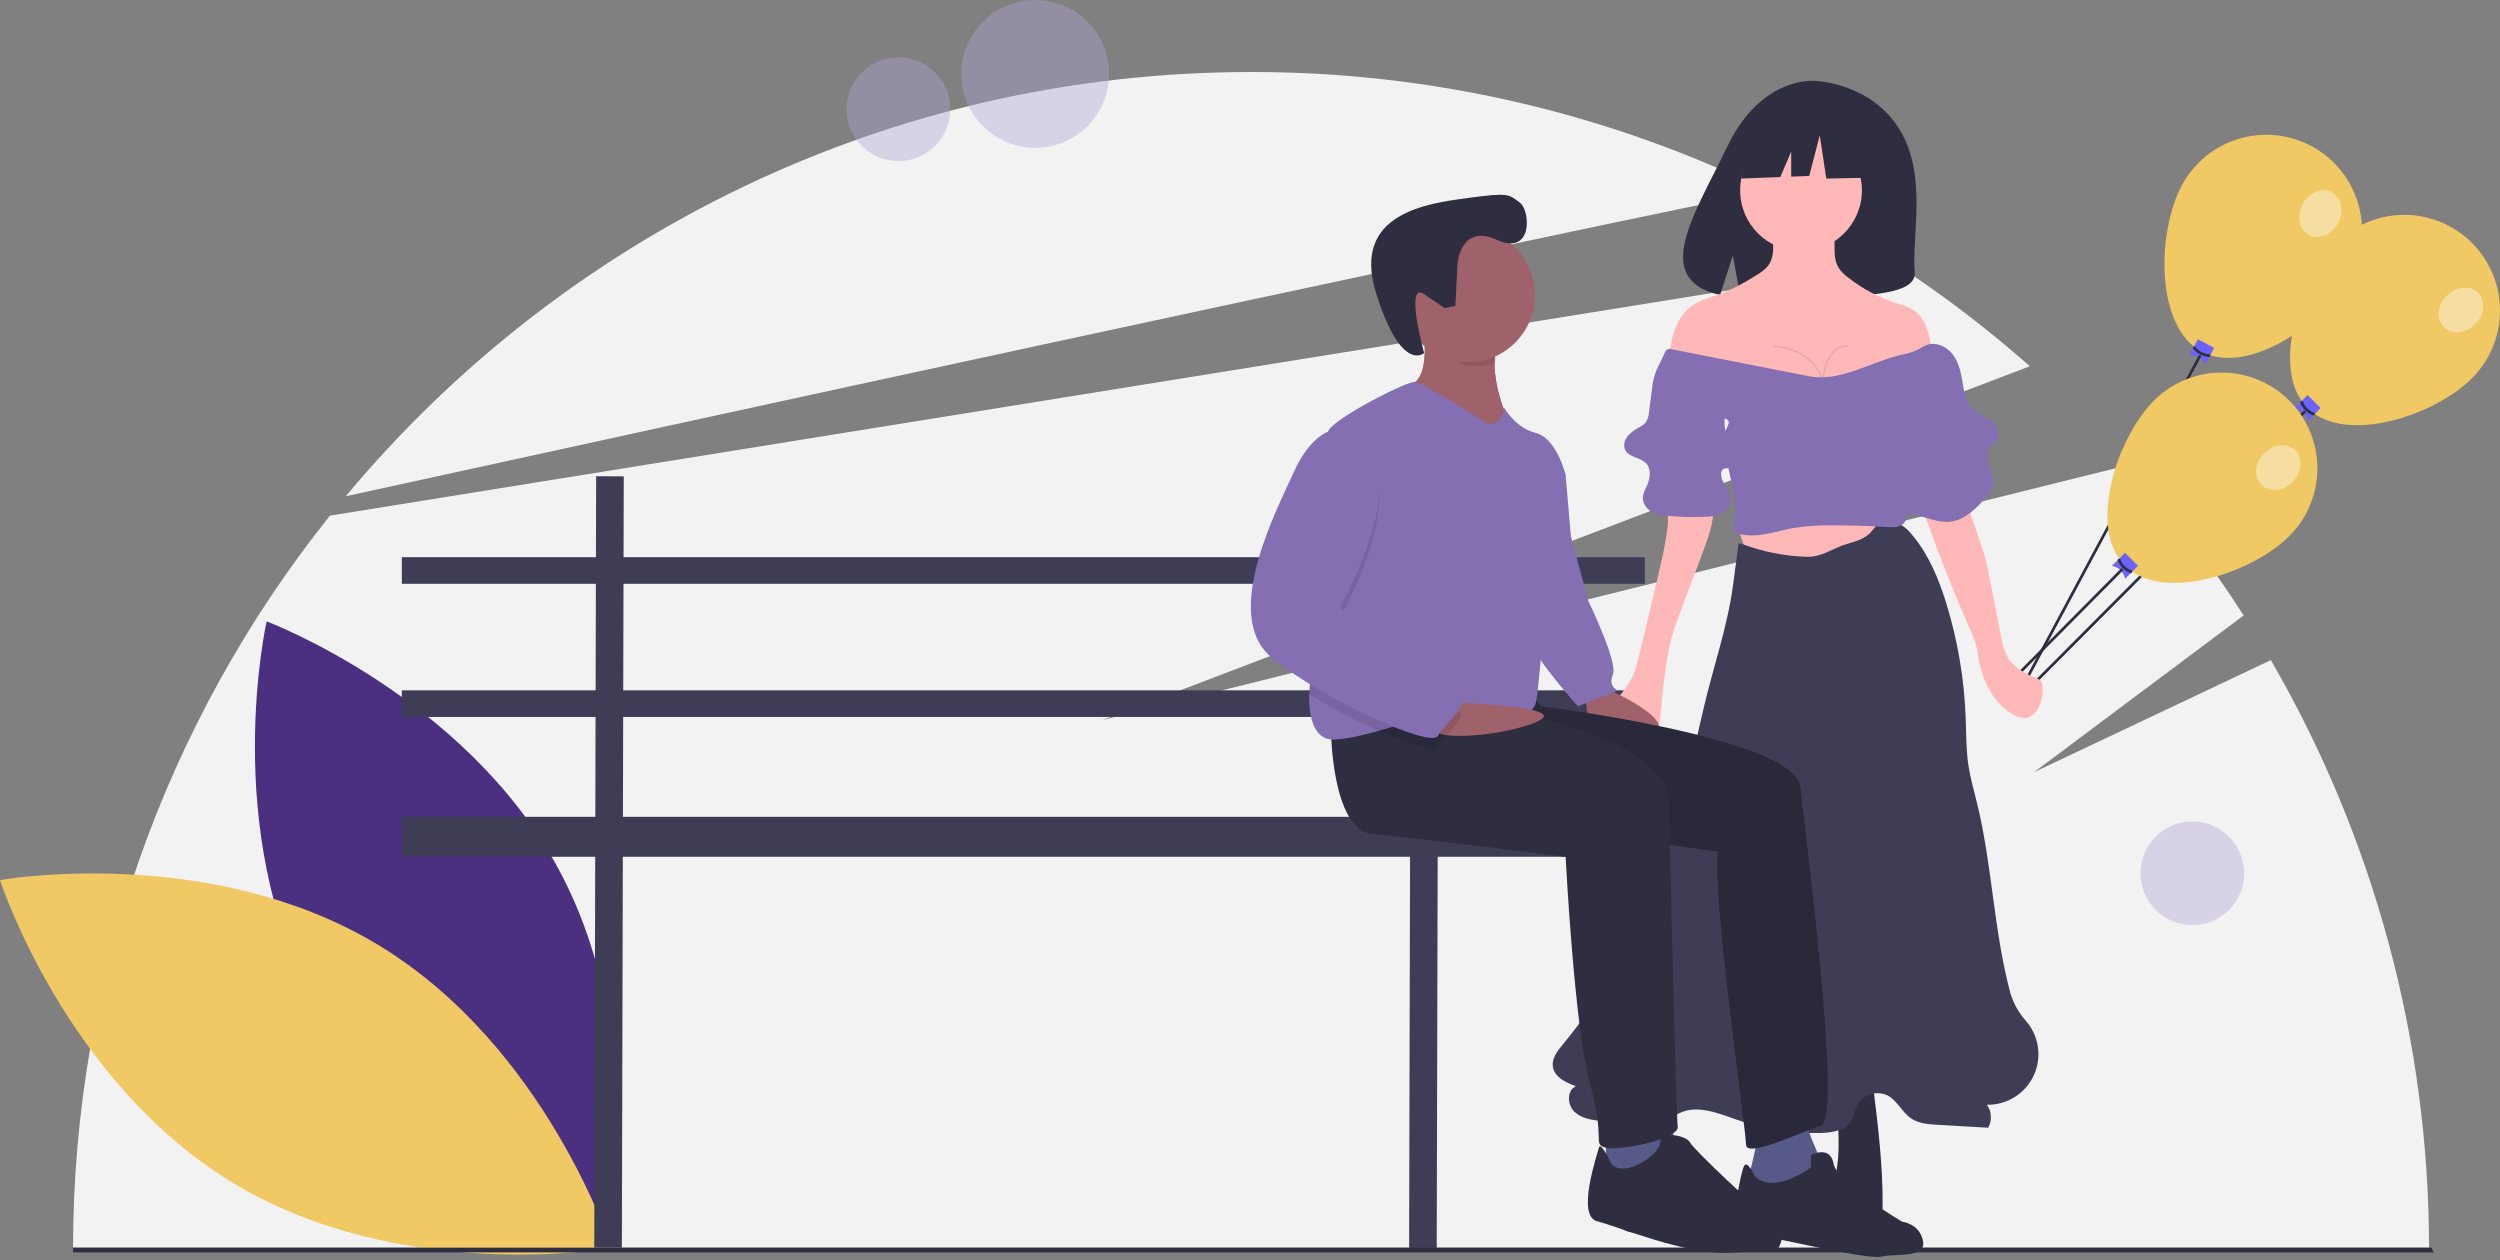 <svg width="250" height="126" viewBox="0 0 250 126" fill="none" xmlns="http://www.w3.org/2000/svg">
<rect x="0" y="0" width="250" height="126" fill="#808080" stroke="none"/>
<g clip-path="url(#clip0)">
<path d="M227.085 66.011L203.401 77.22L224.362 61.546C220.955 56.228 217.128 51.192 212.917 46.486L110.202 72.016L202.983 36.623C198.743 32.882 194.24 29.45 189.51 26.354L32.995 51.564C16.378 72.345 7.319 98.158 7.306 124.766H242.902C242.893 104.13 237.436 83.862 227.085 66.011Z" fill="#F2F2F2"/>
<path d="M176.7 19.076C160.631 11.238 142.983 7.177 125.104 7.202C88.716 7.202 56.184 23.702 34.576 49.626C71.578 41.519 136.001 27.484 176.7 19.076Z" fill="#F2F2F2"/>
<path d="M31.332 100.163C40.685 117.509 60.536 124.955 60.536 124.955C60.536 124.955 65.222 104.278 55.869 86.932C46.516 69.587 26.665 62.14 26.665 62.14C26.665 62.14 21.979 82.817 31.332 100.163Z" fill="#4B3081"/>
<path d="M37.761 94.456C54.647 104.616 61.15 124.795 61.15 124.795C61.15 124.795 40.276 128.503 23.39 118.343C6.503 108.184 0 88.005 0 88.005C0 88.005 20.875 84.297 37.761 94.456Z" fill="#F0C864"/>
<path d="M164.483 55.718H40.184V58.38H164.483V55.718Z" fill="#3F3D56"/>
<path d="M164.483 69.032H40.184V71.695H164.483V69.032Z" fill="#3F3D56"/>
<path d="M164.483 81.681H40.184V85.676H164.483V81.681Z" fill="#3F3D56"/>
<path d="M59.614 47.626L59.426 124.763L62.188 124.77L62.376 47.633L59.614 47.626Z" fill="#3F3D56"/>
<path d="M141.098 47.825L140.91 124.962L143.672 124.969L143.86 47.831L141.098 47.825Z" fill="#3F3D56"/>
<path d="M247.225 37.801C243.502 41.557 234.516 44.533 230.76 40.81C227.004 37.087 229.901 28.075 233.624 24.319C235.412 22.515 237.843 21.496 240.383 21.485C242.922 21.473 245.362 22.471 247.166 24.259C248.969 26.047 249.989 28.478 250 31.018C250.011 33.557 249.013 35.997 247.225 37.801Z" fill="#F0C864"/>
<path d="M230.766 42.115C230.71 41.789 230.554 41.488 230.319 41.255C230.083 41.022 229.781 40.869 229.455 40.816L230.754 39.505L232.065 40.804L230.766 42.115Z" fill="#6C63FF"/>
<path d="M231.412 41.564C231.084 41.462 230.786 41.282 230.541 41.042C230.296 40.801 230.112 40.505 230.004 40.179L230.266 40.093C230.361 40.377 230.522 40.635 230.735 40.845C230.949 41.055 231.209 41.211 231.495 41.3L231.412 41.564Z" fill="#2F2E41"/>
<path d="M202.908 69.034L202.711 68.839L230.411 41.029L230.608 41.224L202.908 69.034Z" fill="#2F2E41"/>
<path opacity="0.4" d="M247.527 32.415C248.469 31.465 248.591 30.058 247.799 29.273C247.007 28.488 245.602 28.622 244.66 29.573C243.718 30.523 243.596 31.93 244.388 32.715C245.18 33.499 246.586 33.365 247.527 32.415Z" fill="white"/>
<path d="M235.075 27.558C232.587 32.225 224.833 37.656 220.167 35.168C215.5 32.68 215.688 23.215 218.176 18.548C219.37 16.307 221.407 14.633 223.836 13.893C226.265 13.153 228.889 13.409 231.13 14.604C233.371 15.798 235.046 17.834 235.785 20.264C236.525 22.693 236.27 25.317 235.075 27.558Z" fill="#F0C864"/>
<path d="M220.547 36.416C220.4 36.12 220.164 35.876 219.872 35.721C219.58 35.565 219.246 35.505 218.918 35.548L219.787 33.919L221.416 34.787L220.547 36.416Z" fill="#6C63FF"/>
<path d="M221.009 35.703C220.665 35.699 220.328 35.613 220.024 35.452C219.72 35.292 219.459 35.061 219.262 34.78L219.489 34.622C219.661 34.867 219.889 35.068 220.154 35.208C220.419 35.348 220.713 35.423 221.013 35.426L221.009 35.703Z" fill="#2F2E41"/>
<path d="M201.589 70.199L201.345 70.069L219.896 35.478L220.14 35.608L201.589 70.199Z" fill="#2F2E41"/>
<path opacity="0.4" d="M233.819 22.313C234.449 21.132 234.161 19.75 233.177 19.225C232.194 18.7 230.886 19.232 230.256 20.413C229.627 21.594 229.914 22.976 230.898 23.501C231.882 24.025 233.19 23.493 233.819 22.313Z" fill="white"/>
<path d="M228.965 53.571C225.242 57.327 216.255 60.303 212.499 56.581C208.743 52.858 211.641 43.845 215.363 40.089C216.249 39.196 217.301 38.486 218.461 38C219.62 37.514 220.864 37.261 222.122 37.255C223.379 37.249 224.626 37.492 225.789 37.968C226.953 38.444 228.012 39.145 228.905 40.03C229.798 40.915 230.508 41.967 230.994 43.127C231.481 44.287 231.734 45.531 231.739 46.788C231.745 48.046 231.503 49.292 231.027 50.456C230.551 51.62 229.85 52.678 228.965 53.571Z" fill="#F0C864"/>
<path d="M212.505 57.886C212.449 57.559 212.293 57.259 212.058 57.026C211.823 56.793 211.521 56.639 211.194 56.586L212.493 55.275L213.804 56.575L212.505 57.886Z" fill="#6C63FF"/>
<path d="M213.152 57.335C212.824 57.232 212.526 57.053 212.281 56.812C212.036 56.571 211.852 56.276 211.744 55.95L212.006 55.864C212.101 56.148 212.262 56.406 212.475 56.615C212.689 56.825 212.949 56.981 213.235 57.071L213.152 57.335Z" fill="#2F2E41"/>
<path d="M212.152 56.801L199.804 69.252L200.001 69.447L212.349 56.996L212.152 56.801Z" fill="#2F2E41"/>
<path opacity="0.4" d="M229.267 48.186C230.209 47.236 230.331 45.829 229.539 45.044C228.747 44.259 227.342 44.393 226.4 45.343C225.458 46.294 225.336 47.7 226.128 48.485C226.92 49.27 228.325 49.136 229.267 48.186Z" fill="white"/>
<path d="M190.031 13.074C187.216 8.317 181.646 8.096 181.646 8.096C181.646 8.096 176.218 7.402 172.737 14.647C169.491 21.4 165.012 27.92 172.016 29.5L173.281 25.563L174.064 29.794C175.061 29.865 176.061 29.883 177.06 29.845C184.56 29.603 191.702 29.916 191.473 27.224C191.167 23.647 192.74 17.652 190.031 13.074Z" fill="#2F2E41"/>
<path d="M183.578 117.387C183.335 118.472 182.902 119.527 182.878 120.639C182.855 121.75 183.392 122.987 184.455 123.312C184.963 123.427 185.49 123.432 186 123.326C186.563 123.249 187.161 123.158 187.589 122.784C188.189 122.259 188.258 121.365 188.263 120.568C188.291 116.603 187.808 112.655 187.327 108.719C187.32 108.658 184.745 108.598 184.487 108.717C183.736 109.061 183.804 109.907 183.794 110.626C183.763 112.879 184.076 115.163 183.578 117.387Z" fill="#2F2E41"/>
<path d="M166.114 117.387C166.356 118.472 166.79 119.527 166.814 120.639C166.837 121.75 166.3 122.987 165.237 123.312C164.729 123.427 164.202 123.432 163.692 123.326C163.129 123.249 162.531 123.158 162.103 122.784C161.503 122.259 161.434 121.365 161.428 120.568C161.401 116.603 161.884 112.655 162.365 108.719C162.372 108.658 164.947 108.598 165.205 108.717C165.956 109.061 165.888 109.907 165.898 110.626C165.929 112.879 165.616 115.163 166.114 117.387Z" fill="#2F2E41"/>
<path d="M174.732 56.468C175.983 57.065 177.415 57.143 178.802 57.128C181.875 57.093 184.931 56.654 187.889 55.821C188.456 55.686 188.999 55.467 189.5 55.169C189.627 55.102 189.726 54.994 189.783 54.862C189.809 54.757 189.81 54.647 189.785 54.541L189.306 51.35C189.311 51.289 189.301 51.228 189.277 51.171C189.253 51.115 189.216 51.065 189.169 51.026C189.122 50.987 189.067 50.96 189.007 50.946C188.947 50.933 188.886 50.934 188.826 50.95C186.221 50.961 183.618 51.114 181.029 51.407C179.714 51.556 178.403 51.74 177.097 51.961C176.405 52.078 174.396 52.1 174.047 52.839C173.839 53.279 174.259 54.052 174.366 54.48C174.425 54.717 174.589 56.4 174.732 56.468Z" fill="#FFB8B8"/>
<path d="M180.575 55.679C178.376 55.597 176.204 55.157 174.146 54.378C174.056 54.343 173.938 54.315 173.876 54.389C173.851 54.425 173.836 54.468 173.834 54.513L173.306 58.505C172.758 62.646 171.312 66.74 170.368 70.808C169.788 73.306 169.208 75.803 168.602 78.295C167.985 80.832 167.341 83.366 166.525 85.847C164.292 92.634 160.814 98.946 156.27 104.461C155.745 105.097 155.172 105.83 155.28 106.648C155.42 107.707 156.585 108.26 157.59 108.623C156.66 109.034 156.718 110.501 157.46 111.195C158.202 111.89 159.294 112.02 160.306 112.115L163.768 112.442C164.654 112.526 165.586 112.603 166.4 112.244C166.926 112.012 167.362 111.614 167.872 111.349C169.678 110.414 171.831 111.326 173.751 111.995C176.43 112.927 179.254 113.369 182.09 113.299C183.275 113.27 184.656 113.024 185.197 111.969C185.406 111.562 185.451 111.091 185.627 110.668C185.759 110.387 185.945 110.135 186.174 109.927C186.404 109.718 186.673 109.558 186.965 109.454C187.257 109.35 187.567 109.305 187.877 109.322C188.187 109.339 188.49 109.417 188.77 109.552C189.751 110.08 190.222 111.255 191.152 111.868C191.899 112.361 192.84 112.427 193.733 112.479L198.817 112.772C199.015 112.417 199.109 112.012 199.087 111.606C199.065 111.2 198.928 110.808 198.692 110.476C199.675 110.495 200.641 110.226 201.474 109.704C202.306 109.182 202.968 108.429 203.379 107.536C203.791 106.643 203.933 105.65 203.788 104.678C203.644 103.706 203.22 102.798 202.567 102.063C201.847 101.253 201.318 100.29 201.021 99.248C199.367 93.054 199.228 86.542 197.705 80.315C197.4 79.068 197.039 77.831 196.846 76.562C196.601 74.956 196.628 73.323 196.565 71.7C196.418 67.879 195.778 64.094 194.661 60.437C193.906 57.969 192.91 55.524 191.259 53.542C190.854 53.003 190.329 52.566 189.726 52.265C189.111 51.996 188.343 51.993 187.813 52.404C187.506 52.643 187.306 52.992 187.038 53.274C186.461 53.881 185.614 54.132 184.807 54.36C183.184 54.819 182.261 55.741 180.575 55.679Z" fill="#3F3D56"/>
<path d="M166.4 54.933C166.295 55.459 166.176 55.983 166.055 56.506C165.337 59.634 164.593 62.757 163.826 65.874C163.693 66.51 163.492 67.129 163.228 67.722C162.749 68.704 161.937 69.486 161.393 70.433C160.848 71.381 160.623 72.671 161.325 73.509C161.774 74.044 162.489 74.262 163.167 74.433C163.81 74.596 164.542 74.727 165.097 74.364C165.689 73.978 165.843 73.192 165.93 72.49C166.297 69.513 166.397 66.479 167.219 63.594C167.493 62.63 167.847 61.69 168.199 60.752L170.284 55.208C170.804 53.825 171.331 52.404 171.336 50.927C171.352 50.785 171.339 50.642 171.298 50.506C171.256 50.37 171.187 50.244 171.094 50.136C170.984 50.047 170.857 49.983 170.72 49.947C169.841 49.663 167.583 49.431 166.989 50.395C166.696 50.87 166.839 51.968 166.775 52.526C166.684 53.334 166.559 54.136 166.4 54.933Z" fill="#FFB8B8"/>
<path d="M192.492 51.548C193.874 55.459 195.402 59.315 197.076 63.114C197.289 63.563 197.466 64.028 197.606 64.504C197.718 64.929 197.769 65.367 197.842 65.8C198.222 68.054 199.331 70.316 201.312 71.457C201.656 71.683 202.058 71.805 202.47 71.807C203.288 71.759 203.871 70.964 204.096 70.176C204.253 69.624 204.296 69.047 204.224 68.478C204.216 68.333 204.167 68.193 204.083 68.074C203.983 67.976 203.861 67.903 203.727 67.862C202.518 67.383 201.284 66.715 200.673 65.566C200.405 64.993 200.222 64.384 200.13 63.759L198.948 57.755C198.808 57.041 198.667 56.327 198.473 55.626C198.314 55.051 198.12 54.488 197.925 53.925L196.635 50.184L195.685 47.431C195.679 47.375 195.661 47.321 195.633 47.273C195.605 47.224 195.568 47.182 195.523 47.149C195.478 47.116 195.426 47.093 195.372 47.08C195.317 47.068 195.261 47.067 195.206 47.078L192.548 47.075C190.785 47.074 192.168 50.63 192.492 51.548Z" fill="#FFB8B8"/>
<path d="M180.102 25.122C183.464 25.122 186.189 22.397 186.189 19.035C186.189 15.674 183.464 12.948 180.102 12.948C176.741 12.948 174.016 15.674 174.016 19.035C174.016 22.397 176.741 25.122 180.102 25.122Z" fill="#FFB8B8"/>
<path d="M176.907 26.429C176.559 26.966 175.991 27.313 175.442 27.642C174.413 28.301 173.327 28.866 172.197 29.331C171.18 29.713 170.081 29.944 169.196 30.575C168.267 31.237 167.67 32.285 167.342 33.377C167.015 34.47 166.931 35.619 166.85 36.756C166.816 36.991 166.835 37.23 166.906 37.457C167.042 37.795 167.39 37.992 167.724 38.139C169.421 38.889 171.321 39.002 173.175 39.074C176.886 39.217 180.601 39.236 184.315 39.255C185.762 39.353 187.211 39.111 188.547 38.548L191.092 37.634C191.45 37.524 191.791 37.364 192.105 37.159C193.181 36.382 193.222 34.785 192.888 33.5C192.635 32.525 192.184 31.534 191.338 30.986C190.848 30.711 190.324 30.504 189.778 30.37C187.961 29.799 186.263 28.9 184.769 27.717C184.409 27.457 184.098 27.135 183.851 26.765C183.396 26.01 183.454 25.067 183.454 24.185C183.471 24.047 183.459 23.907 183.42 23.773C183.381 23.64 183.315 23.515 183.226 23.408C183.047 23.278 182.831 23.208 182.609 23.209C181.165 23.065 179.668 22.956 178.246 23.316C177.36 23.541 177.273 23.591 177.309 24.457C177.337 25.135 177.286 25.844 176.907 26.429Z" fill="#FFB8B8"/>
<path d="M188.787 12.616L183.284 9.733L175.685 10.913L174.113 17.857L178.027 17.706L179.12 15.155V17.664L180.926 17.595L181.974 13.533L182.629 17.857L189.049 17.726L188.787 12.616Z" fill="#2F2E41"/>
<path opacity="0.1" d="M182.203 38.687C181.959 34.992 177.446 34.67 177.401 34.667L177.409 34.529C177.453 34.532 181.476 34.817 182.231 37.943C182.334 36.775 182.789 34.632 184.733 34.529L184.74 34.667C182.211 34.801 182.34 38.641 182.341 38.68L182.203 38.687Z" fill="black"/>
<path d="M180.886 37.621L167.161 34.924C167.091 34.897 167.015 34.885 166.94 34.89C166.864 34.896 166.791 34.917 166.725 34.954C166.659 34.991 166.602 35.042 166.558 35.103C166.514 35.164 166.484 35.235 166.47 35.309L165.973 36.338C165.536 37.133 165.274 38.011 165.203 38.916L164.897 41.213C164.882 41.6 164.756 41.974 164.535 42.292C164.385 42.449 164.211 42.579 164.018 42.678C163.556 42.906 163.137 43.214 162.782 43.588C162.454 43.984 162.292 44.568 162.533 45.022C162.923 45.756 164.033 45.726 164.605 46.329C165.132 46.884 165.03 47.788 164.726 48.491C164.53 48.945 164.259 49.396 164.282 49.89C164.313 50.166 164.414 50.431 164.576 50.657C164.737 50.884 164.953 51.066 165.204 51.186C165.709 51.421 166.254 51.555 166.81 51.581C167.988 51.7 169.174 51.735 170.357 51.685C170.952 51.693 171.543 51.578 172.092 51.348C172.625 51.087 173.07 50.568 173.08 49.975C173.096 48.997 171.985 48.224 172.125 47.256C172.135 47.16 172.17 47.068 172.227 46.991C172.417 46.756 172.79 46.853 173.081 46.772C173.544 46.644 173.735 46.058 173.632 45.589C173.528 45.121 173.223 44.727 172.991 44.307C172.576 43.56 172.394 42.706 172.469 41.855C173.524 42.113 172.16 43.086 172.309 44.162C172.677 46.803 173.866 49.822 173.388 52.445C173.349 52.562 173.337 52.685 173.351 52.806C173.365 52.928 173.406 53.045 173.47 53.149C173.568 53.246 173.691 53.315 173.825 53.346C175.574 53.895 177.429 53.16 179.23 52.822C180.486 52.615 181.757 52.52 183.03 52.538C184.906 52.525 186.782 52.58 188.656 52.703C189.129 52.734 189.626 52.765 190.054 52.562C190.482 52.36 190.797 51.834 190.599 51.404C192.074 51.376 193.461 52.305 194.931 52.18C196.515 52.046 197.719 50.753 198.756 49.548C199.044 49.268 199.252 48.915 199.357 48.527C199.434 48.084 199.24 47.646 199.091 47.222C198.924 46.75 198.808 46.261 198.744 45.764C198.677 45.453 198.715 45.129 198.85 44.841C199.042 44.518 199.435 44.366 199.661 44.066C200.119 43.459 199.694 42.559 199.094 42.092C198.494 41.625 197.733 41.371 197.209 40.82C196.476 40.05 196.373 38.899 196.189 37.852C196.027 36.929 195.755 35.988 195.139 35.281C194.522 34.575 193.487 34.165 192.616 34.513C192.349 34.64 192.089 34.782 191.837 34.938C191.322 35.184 190.776 35.36 190.214 35.461C187.084 36.167 184.034 38.239 180.886 37.621Z" fill="#856FB3"/>
<path d="M160.59 68.873C160.59 68.873 167.773 71.851 165.495 73.603C163.218 75.355 158.488 71.501 158.663 70.975C158.839 70.45 157.963 69.223 157.963 69.223L160.59 68.873Z" fill="#9F616A"/>
<path d="M154.284 45.4L156.562 47.502L157.087 53.633L158.839 60.114C158.839 60.114 161.817 66.245 161.291 67.472C160.766 68.698 161.817 69.048 161.817 69.048L157.788 70.625C157.788 70.625 153.409 65.72 153.409 64.669C153.409 63.618 154.284 45.4 154.284 45.4Z" fill="#856FB3"/>
<path d="M175.83 113.581C175.83 113.581 174.955 117.61 174.779 117.96C174.604 118.31 178.108 119.537 178.108 119.537L182.312 116.559C182.312 116.559 180.56 112.705 180.56 112.004L175.83 113.581Z" fill="#575A88"/>
<path d="M152.883 69.223L154.109 70.625C154.109 70.625 179.51 73.778 180.035 78.683C180.561 83.588 184.239 111.829 182.137 112.53C180.035 113.23 174.605 115.858 174.605 114.456C174.605 113.055 171.101 88.668 171.802 85.164C171.802 85.164 141.497 81.31 140.796 76.931C140.095 72.552 141.497 70.625 141.497 70.625L152.883 69.223Z" fill="#2F2E41"/>
<path opacity="0.1" d="M152.883 69.223L154.109 70.625C154.109 70.625 179.51 73.778 180.035 78.683C180.561 83.588 184.239 111.829 182.137 112.53C180.035 113.23 174.605 115.858 174.605 114.456C174.605 113.055 171.101 88.668 171.802 85.164C171.802 85.164 141.497 81.31 140.796 76.931C140.095 72.552 141.497 70.625 141.497 70.625L152.883 69.223Z" fill="black"/>
<path d="M175.481 117.61C175.481 117.61 174.78 116.033 174.429 116.559C174.079 117.084 172.853 123.215 174.079 123.215C175.305 123.215 186.517 126.018 188.093 125.668C189.67 125.317 192.648 125.843 192.297 124.091C191.947 122.339 190.195 122.164 190.195 122.164C190.195 122.164 183.714 118.31 183.363 116.383C183.013 114.456 181.086 115.508 181.086 115.508V116.734C181.086 116.734 177.407 119.537 175.481 117.61Z" fill="#2F2E41"/>
<path d="M142.197 32.087C142.197 32.087 143.423 38.042 140.796 38.568C138.168 39.093 144.124 42.597 144.124 42.597L147.978 44.699L150.781 41.896C150.781 41.896 148.241 36.729 150.168 32.875C152.094 29.021 142.197 32.087 142.197 32.087Z" fill="#9F616A"/>
<path d="M150.781 41.896L147.978 44.699L144.124 42.597C144.124 42.597 138.168 39.093 140.796 38.568C142.486 38.23 142.581 35.644 142.435 33.843C142.388 33.254 142.308 32.667 142.197 32.087C142.197 32.087 152.094 29.021 150.168 32.875C149.875 33.47 149.672 34.105 149.565 34.76C148.975 38.223 150.781 41.896 150.781 41.896Z" fill="#9F616A"/>
<path d="M160.59 113.542V117.571H167.247L167.772 115.995L167.072 111.791L160.59 113.542Z" fill="#575A88"/>
<path d="M133.088 72.727C133.088 72.727 133.088 83.062 137.293 83.412C141.497 83.763 156.562 85.69 156.562 85.69C156.562 85.69 157.438 102.857 159.014 108.462C160.591 114.068 159.189 114.418 160.591 114.769C161.992 115.119 167.948 113.893 167.773 112.667C167.598 111.44 166.897 80.434 166.897 80.434C166.897 80.434 168.474 73.778 147.453 70.625L133.088 72.727Z" fill="#2F2E41"/>
<path d="M161.116 116.345C161.116 116.345 160.065 114.068 159.89 114.769C159.715 115.47 157.613 121.601 159.715 122.126C161.817 122.652 168.474 125.455 172.853 125.279C177.232 125.104 177.758 124.929 177.758 124.929C177.758 124.929 178.984 123.177 177.407 122.126C175.831 121.075 169.349 114.944 168.999 114.243C168.649 113.543 166.021 113.017 166.021 114.243C166.021 115.47 162.342 117.922 161.116 116.345Z" fill="#2F2E41"/>
<path opacity="0.1" d="M150.168 34.294C149.875 34.889 149.672 35.524 149.565 36.179C148.693 36.706 148.11 36.571 147.015 36.571C145.391 36.571 144.736 34.495 143.686 33.418C143.604 32.418 142.198 33.506 142.198 33.506C142.198 33.506 152.095 30.44 150.168 34.294Z" fill="black"/>
<path d="M146.781 36.222C150.486 36.222 153.49 33.219 153.49 29.514C153.49 25.809 150.486 22.805 146.781 22.805C143.076 22.805 140.073 25.809 140.073 29.514C140.073 33.219 143.076 36.222 146.781 36.222Z" fill="#9F616A"/>
<path d="M156.562 47.502C156.562 47.502 155.686 53.808 155.16 56.086C154.635 58.363 153.934 68.873 153.584 70.275C153.233 71.676 151.131 72.026 146.927 71.501C146.663 71.468 146.398 71.448 146.132 71.441C143.543 71.359 140.581 72.328 137.839 73.088C136.262 73.526 134.758 73.894 133.439 73.953C131.442 74.044 130.857 71.83 130.925 69.434C130.99 67.204 131.622 64.813 132.212 63.968C133.276 62.448 132.23 48.796 132.622 44.294V44.293C132.682 43.606 132.775 43.133 132.913 42.947C133.964 41.546 140.796 38.042 141.562 38.184C142.325 38.326 148.854 42.422 148.854 42.422C150.431 42.422 150.38 40.712 150.38 40.712C150.38 40.712 151.482 42.772 153.584 43.298C155.686 43.823 156.562 47.502 156.562 47.502Z" fill="#856FB3"/>
<path d="M144.851 70.212C144.851 70.212 156.135 70.571 154.159 71.912C152.182 73.252 143.423 74.479 143.248 72.727C143.073 70.975 144.851 70.212 144.851 70.212Z" fill="#9F616A"/>
<path opacity="0.1" d="M146.132 71.441C146.168 72.114 144.359 73.629 143.774 74.654C143.45 75.222 140.941 74.474 137.839 73.088C135.458 72.019 133.149 70.799 130.925 69.434C130.99 67.204 131.622 64.813 132.212 63.968C133.276 62.448 132.23 48.796 132.622 44.294V44.293C132.716 44.245 132.813 44.205 132.913 44.174H135.015C142.197 47.502 133.964 61.866 133.964 61.866C133.964 61.866 144.825 70.8 145.876 71.15C145.945 71.163 146.007 71.199 146.054 71.252C146.1 71.305 146.128 71.371 146.132 71.441Z" fill="black"/>
<path d="M135.015 43.123H132.913C132.913 43.123 130.986 43.648 129.41 47.152C127.833 50.655 122.052 61.516 127.132 65.72C132.212 69.924 143.073 74.829 143.774 73.603C144.475 72.377 146.927 70.45 145.876 70.099C144.825 69.749 133.964 60.815 133.964 60.815C133.964 60.815 142.197 46.451 135.015 43.123Z" fill="#856FB3"/>
<path d="M145.749 26.392C145.749 26.392 146.044 22.317 149.675 23.978C153.307 25.64 153.07 21.06 151.973 20.25C150.875 19.441 150.91 19.241 146.896 19.782C142.882 20.324 135.089 21.241 137.608 29.313C140.128 37.384 142.411 35.307 142.411 35.307C142.411 35.307 140.408 28.044 142.437 29.428L144.467 30.812L145.538 30.585L145.749 26.392Z" fill="#2F2E41"/>
<path opacity="0.4" d="M103.519 14.783C107.602 14.783 110.911 11.474 110.911 7.392C110.911 3.309 107.602 0 103.519 0C99.437 0 96.128 3.309 96.128 7.392C96.128 11.474 99.437 14.783 103.519 14.783Z" fill="#B3A3D4"/>
<path opacity="0.4" d="M89.84 16.107C92.704 16.107 95.025 13.786 95.025 10.922C95.025 8.058 92.704 5.737 89.84 5.737C86.977 5.737 84.655 8.058 84.655 10.922C84.655 13.786 86.977 16.107 89.84 16.107Z" fill="#B3A3D4"/>
<path opacity="0.4" d="M219.231 92.511C222.094 92.511 224.416 90.19 224.416 87.326C224.416 84.462 222.094 82.141 219.231 82.141C216.367 82.141 214.045 84.462 214.045 87.326C214.045 90.19 216.367 92.511 219.231 92.511Z" fill="#B3A3D4"/>
<path d="M243.377 125.238H7.304V124.765H243.14L243.377 125.238Z" fill="#2F2E41"/>
</g>
<defs>
<clipPath id="clip0">
<rect width="250" height="125.698" fill="white"/>
</clipPath>
</defs>
</svg>
